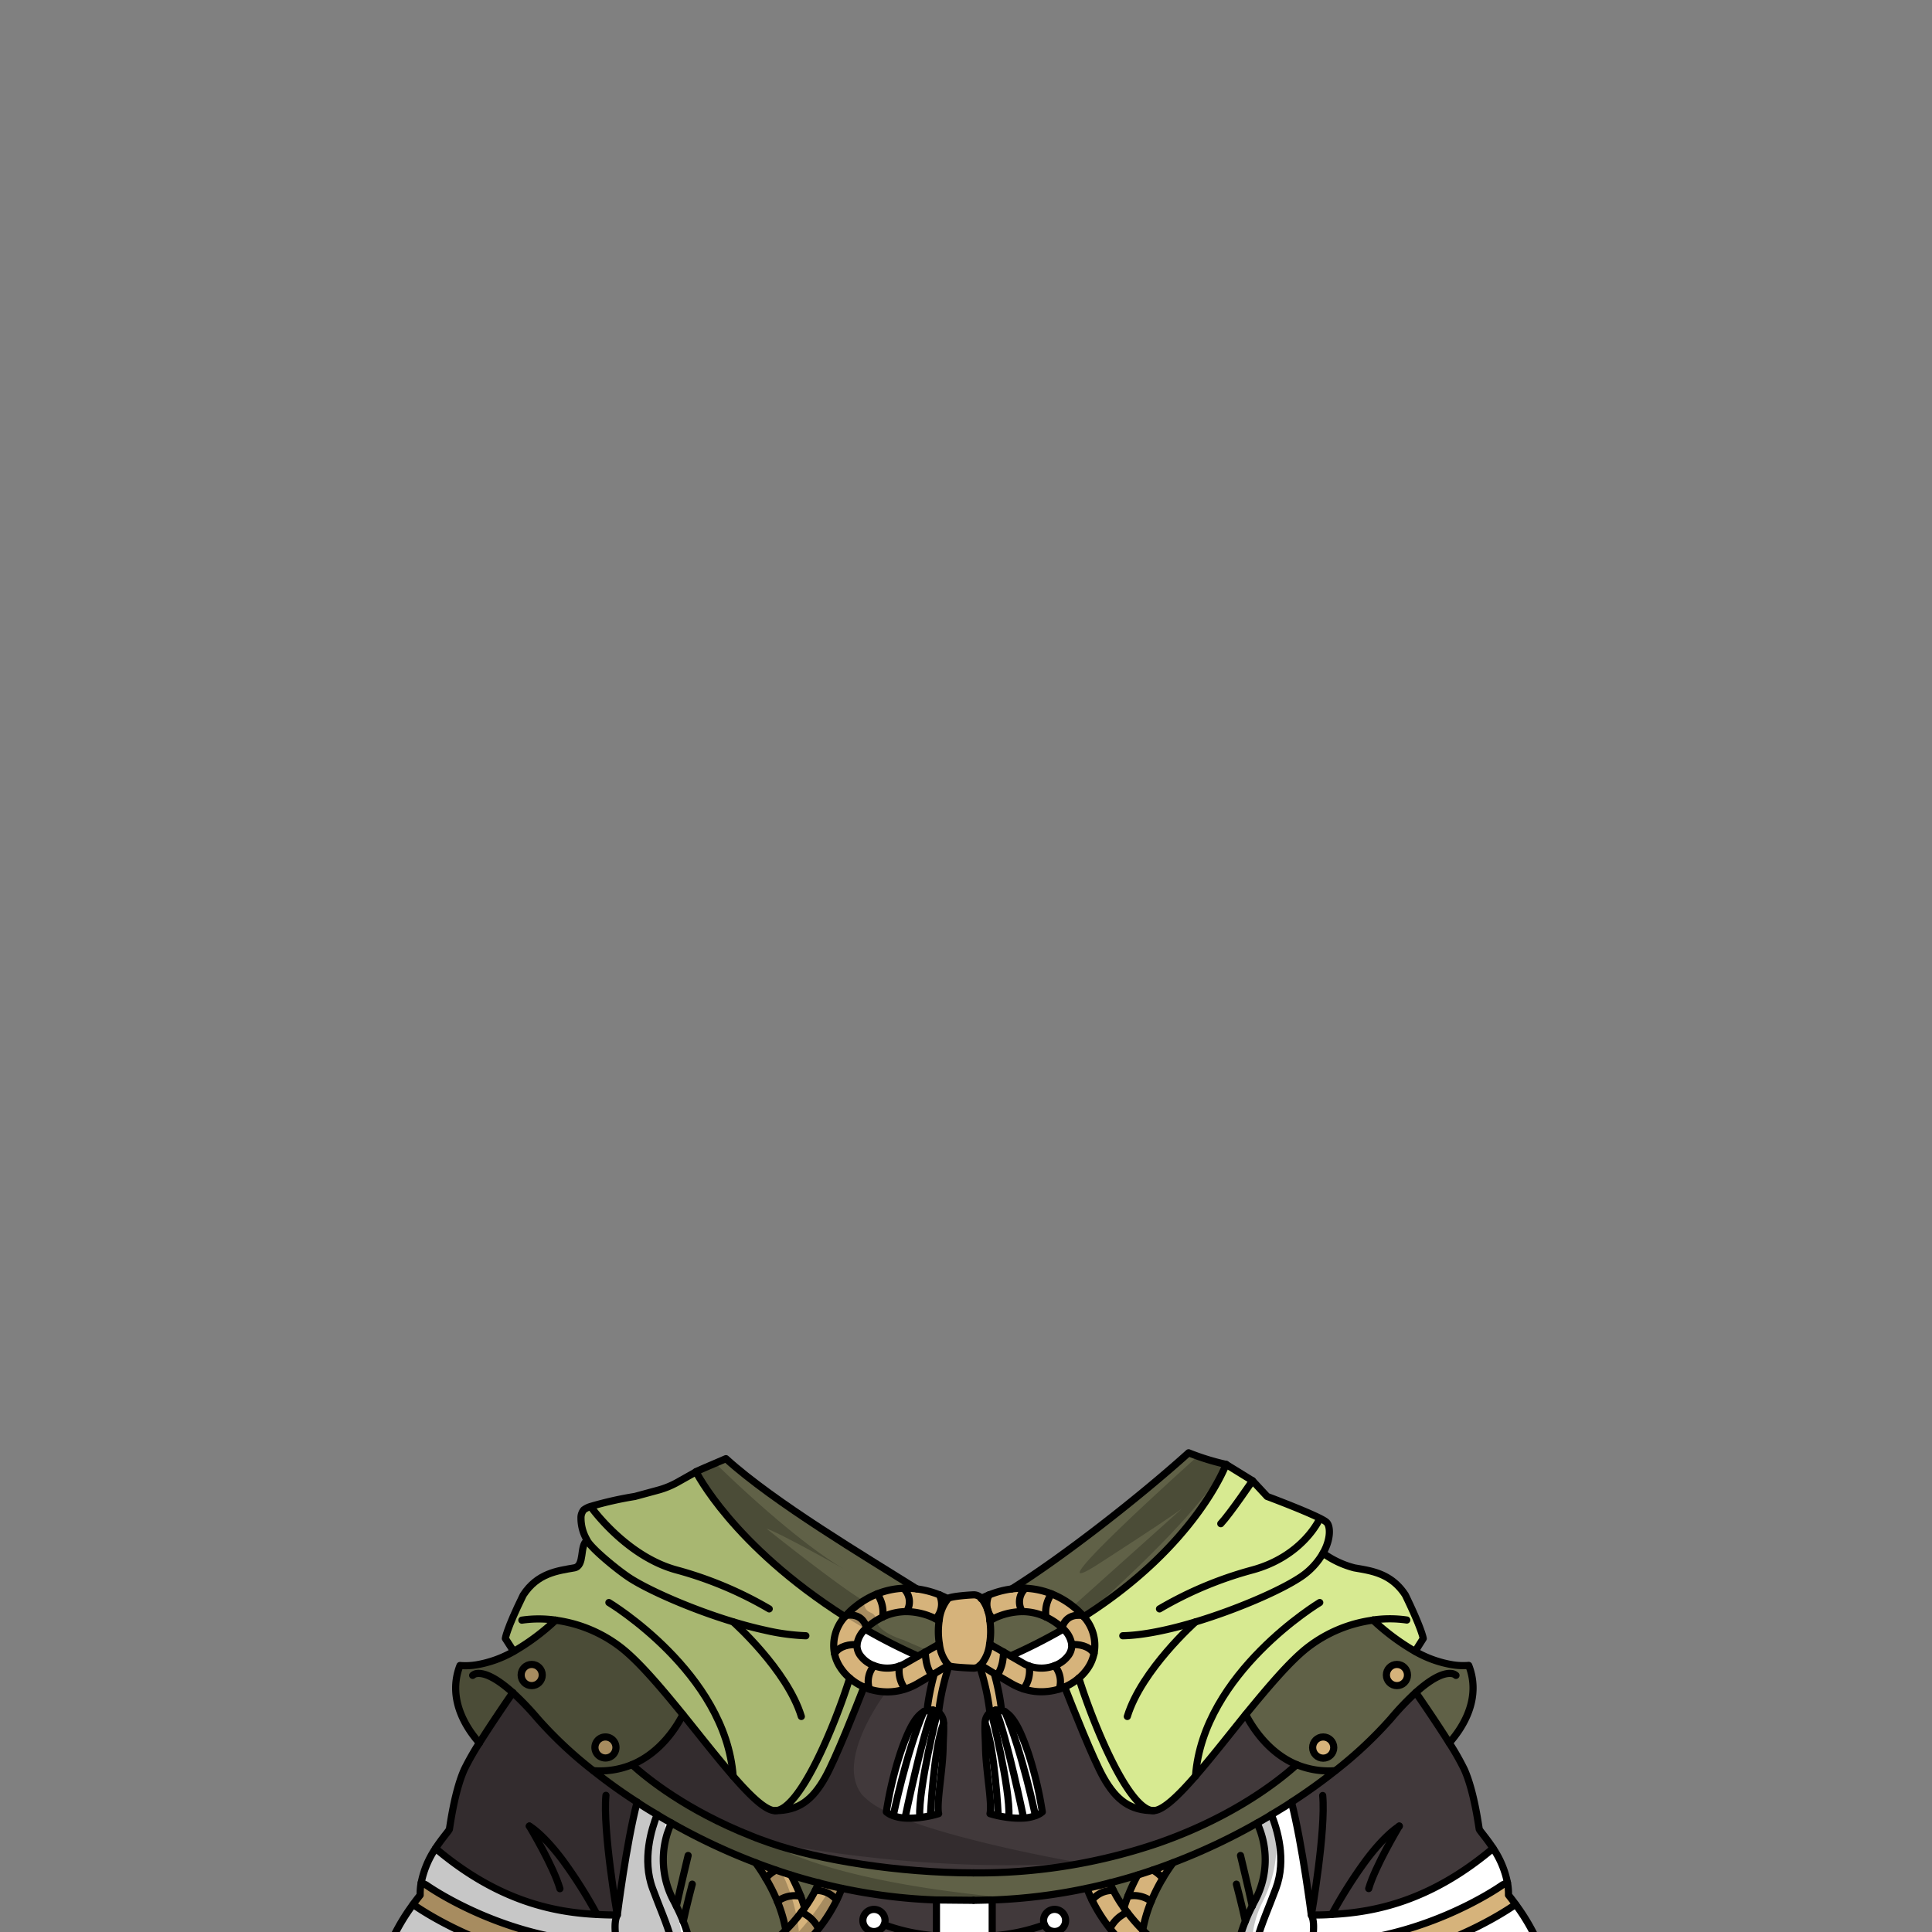 <svg xmlns="http://www.w3.org/2000/svg" viewBox="0 0 432 432">
  <rect x="0" y="0" width="432" height="432" fill="#808080" stroke="none"/>
  <defs>
    <style>.GUNDAN_DESERT_FOX_OUTFIT_DESERT_FOX_OUTFIT_17_cls-1{isolation:isolate;}.GUNDAN_DESERT_FOX_OUTFIT_DESERT_FOX_OUTFIT_17_cls-2{fill:#41393b;}.GUNDAN_DESERT_FOX_OUTFIT_DESERT_FOX_OUTFIT_17_cls-3{fill:#d6b37b;}.GUNDAN_DESERT_FOX_OUTFIT_DESERT_FOX_OUTFIT_17_cls-4{fill:#606147;}.GUNDAN_DESERT_FOX_OUTFIT_DESERT_FOX_OUTFIT_17_cls-5{fill:#fff;}.GUNDAN_DESERT_FOX_OUTFIT_DESERT_FOX_OUTFIT_17_cls-6{fill:#d7ea91;}.GUNDAN_DESERT_FOX_OUTFIT_DESERT_FOX_OUTFIT_17_cls-7{fill:none;stroke:#000;stroke-linecap:round;stroke-linejoin:round;stroke-width:1.6px;}.GUNDAN_DESERT_FOX_OUTFIT_DESERT_FOX_OUTFIT_17_cls-8{opacity:0.22;mix-blend-mode:multiply;}</style>
  </defs>
  <g class="GUNDAN_DESERT_FOX_OUTFIT_DESERT_FOX_OUTFIT_17_cls-1">
    <g id="outfit">
      <path class="GUNDAN_DESERT_FOX_OUTFIT_DESERT_FOX_OUTFIT_17_cls-2" d="M298.45,456.69a25,25,0,0,1-6.94,8.65c-.15.11-.3.22-.46.32a10.31,10.31,0,0,1-1.95,1.06,8.18,8.18,0,0,1-1.5.48l-.51.09h0l-.11,0-.51,0a2.74,2.74,0,0,1-.5,0h-.1l-.36-.08a.94.94,0,0,1-.22-.07h0a3.37,3.37,0,0,1-.7-.32,1.55,1.55,0,0,1-.32-.2,4,4,0,0,1-.81-.68,3.83,3.83,0,0,1-.28-.29,8.78,8.78,0,0,1-.72-.93c-.09-.13-.18-.27-.26-.41s-.35-.58-.51-.89-.16-.31-.24-.48-.16-.32-.23-.49-.27-.61-.39-.93c0-.06,0-.12-.07-.17-.21-.54-.41-1.11-.6-1.69a31.65,31.65,0,0,1-3.8.22,34.26,34.26,0,0,1-4.31-.27,29.17,29.17,0,0,1-10.65-3.3,21,21,0,0,1-8.34-8.25,20.34,20.34,0,0,1-1.31-2.78,26,26,0,0,1-1.68-7.13,29,29,0,0,1,0-4.84c-.63-.72-1.23-1.43-1.77-2.12a36,36,0,0,1-4-6.33c-.49-1-.86-1.9-1.13-2.63-1.39.3-2.8.57-4.23.82-.55.1-1.11.2-1.67.28-.3.06-.61.11-.92.15s-.91.15-1.37.2-1.06.16-1.59.22-1,.14-1.55.19-1.09.14-1.65.19l-1.08.11c-.77.08-1.55.14-2.33.2l-2,.14c-.91.05-1.83.1-2.75.13v44.38h76.36l.23-8A24.89,24.89,0,0,0,298.45,456.69Zm-60.18-12.24a2.47,2.47,0,0,1-2.46,2.49,2.48,2.48,0,1,1,2.46-2.49Zm-4.92-15.05a2,2,0,0,1,0-.43s0-.05,0-.07a2,2,0,0,1,.09-.33l0,0a2.88,2.88,0,0,1,.13-.31s0,0,0,0l.12-.18a2.6,2.6,0,0,1,.33-.4.64.64,0,0,1,.15-.13,1.33,1.33,0,0,1,.19-.14.62.62,0,0,1,.17-.11,1.34,1.34,0,0,1,.24-.12.52.52,0,0,1,.16-.06,1.71,1.71,0,0,1,.3-.09,2.73,2.73,0,0,1,.5-.05,2.48,2.48,0,1,1-2.26,3.46A2.53,2.53,0,0,1,233.35,429.4Zm.11,30.85s0,0,0-.06a.74.74,0,0,1,0-.14v0a2.54,2.54,0,0,1,0-.29,1.48,1.48,0,0,1,0-.21,2.46,2.46,0,1,1,4.92,0v.1a2.56,2.56,0,0,1-.19.87l0,.06a2.12,2.12,0,0,1-.11.21,2.46,2.46,0,0,1-.39.51,2.12,2.12,0,0,1-.36.3,2.45,2.45,0,0,1-3.64-1.07Z" />
      <path class="GUNDAN_DESERT_FOX_OUTFIT_DESERT_FOX_OUTFIT_17_cls-2" d="M206.64,424.74c-.74,0-1.47-.09-2.21-.15s-1.45-.12-2.17-.19l-1.08-.11c-.56-.05-1.11-.11-1.65-.19s-1-.11-1.55-.19-1.06-.13-1.59-.22-.91-.12-1.37-.2-.62-.09-.92-.15c-.56-.08-1.12-.18-1.67-.28-1.43-.25-2.84-.52-4.23-.82l-.06.15c-.13.35-.28.73-.46,1.15s-.33.75-.54,1.17l-.07.16c-.2.42-.43.85-.68,1.31-.07.11-.13.23-.2.35l-.43.73c-.1.18-.22.36-.33.54l-.22.34a.61.61,0,0,1-.07.1c-.14.23-.3.47-.47.71-.29.44-.62.9-1,1.36-.22.29-.44.59-.68.89-.54.69-1.14,1.4-1.77,2.12a29,29,0,0,1,0,4.84,26,26,0,0,1-1.68,7.13,20.34,20.34,0,0,1-1.31,2.78,21,21,0,0,1-8.34,8.25,29.17,29.17,0,0,1-10.65,3.3,34.26,34.26,0,0,1-4.31.27,31.65,31.65,0,0,1-3.8-.22c-.12.38-.25.75-.38,1.11s-.19.51-.29.76-.31.76-.47,1.12l0,0a12.43,12.43,0,0,1-1.65,2.72,3.48,3.48,0,0,1-.26.3,1.9,1.9,0,0,1-.28.29,2,2,0,0,1-.26.24l0,0a4.27,4.27,0,0,1-1.75,1,2,2,0,0,1-.35.08l-.13,0-.48,0-.5,0a10,10,0,0,1-4.57-2,25,25,0,0,1-6.94-8.65,24.89,24.89,0,0,0,0,4.57l.23,8h76.36V424.87C208.47,424.84,207.55,424.79,206.64,424.74ZM195.44,462a2.35,2.35,0,0,1-.71-.11h0a1.09,1.09,0,0,1-.23-.09,1.77,1.77,0,0,1-.31-.15l-.1-.07a1.93,1.93,0,0,1-.35-.3.68.68,0,0,1-.12-.12l-.19-.24a2,2,0,0,1-.14-.25,1,1,0,0,1-.07-.15,1.39,1.39,0,0,1-.1-.26,2,2,0,0,1-.08-.35,2.43,2.43,0,0,1,0-.38,2.46,2.46,0,1,1,4.92,0c0,.09,0,.18,0,.27a3.82,3.82,0,0,1-.08.39c0,.11-.07.21-.11.32A2.45,2.45,0,0,1,195.44,462ZM193,444.45a2.45,2.45,0,1,1,2.46,2.49A2.47,2.47,0,0,1,193,444.45Zm2.46-12.57a2.48,2.48,0,0,1,0-5,2.73,2.73,0,0,1,.5.05,1.71,1.71,0,0,1,.3.09.52.52,0,0,1,.16.06l.07,0a1.06,1.06,0,0,1,.21.11,2.36,2.36,0,0,1,.55.45l.11.11.14.2a.82.82,0,0,1,.12.2,1.47,1.47,0,0,1,.1.22.87.87,0,0,1,.07.17,2.45,2.45,0,0,1,.08.29s0,.05,0,.07a2,2,0,0,1,0,.43,2.53,2.53,0,0,1-.2,1A2.45,2.45,0,0,1,195.44,431.88Z" />
      <path class="GUNDAN_DESERT_FOX_OUTFIT_DESERT_FOX_OUTFIT_17_cls-2" d="M333.86,413.29c-1.54-2.36-3-3.93-3.1-4.29-.15-.76-1.14-8.48-3.34-13.37a58,58,0,0,0-3.36-5.91c-2.58-4.1-5.79-8.81-7.49-11.27A63.07,63.07,0,0,0,311,384.3a91.81,91.81,0,0,1-12.41,11.63c-2.91,2.31-6.17,4.68-9.76,7,2.4,9.3,4.43,25.24,4.43,25.24,1.42,0,2.94,0,4.57-.13C307.12,427.59,319.7,425.26,333.86,413.29Z" />
      <path class="GUNDAN_DESERT_FOX_OUTFIT_DESERT_FOX_OUTFIT_17_cls-2" d="M120.28,384.3a64.45,64.45,0,0,0-5.6-5.85c-1.7,2.46-4.91,7.17-7.49,11.27a58,58,0,0,0-3.36,5.91c-2.2,4.89-3.19,12.61-3.34,13.37-.08.36-1.56,1.93-3.1,4.29,14.16,12,26.74,14.3,36.07,14.78,1.63.09,3.15.11,4.57.13,0,0,2-15.94,4.43-25.24-3.6-2.35-6.86-4.72-9.76-7A91.38,91.38,0,0,1,120.28,384.3Z" />
      <path class="GUNDAN_DESERT_FOX_OUTFIT_DESERT_FOX_OUTFIT_17_cls-3" d="M312.36,372.18a2.37,2.37,0,1,0,2.36,2.36A2.36,2.36,0,0,0,312.36,372.18Z" />
      <path class="GUNDAN_DESERT_FOX_OUTFIT_DESERT_FOX_OUTFIT_17_cls-3" d="M295.87,388.39a2.37,2.37,0,1,0,2.35,2.37A2.37,2.37,0,0,0,295.87,388.39Z" />
      <path class="GUNDAN_DESERT_FOX_OUTFIT_DESERT_FOX_OUTFIT_17_cls-3" d="M135.38,388.39a2.37,2.37,0,1,0,2.35,2.37A2.36,2.36,0,0,0,135.38,388.39Z" />
      <path class="GUNDAN_DESERT_FOX_OUTFIT_DESERT_FOX_OUTFIT_17_cls-3" d="M118.89,372.18a2.37,2.37,0,1,0,2.36,2.36A2.36,2.36,0,0,0,118.89,372.18Z" />
      <path class="GUNDAN_DESERT_FOX_OUTFIT_DESERT_FOX_OUTFIT_17_cls-3" d="M337.3,423.74a13.15,13.15,0,0,0-.23-2.75l-.8.35a2.34,2.34,0,0,0-.49.27c-.19.13-18.81,13.27-42.32,12.73-.09.84-.18,1.72-.23,2.62a7.2,7.2,0,0,0,.36,2.63h1.26c23.37,0,41.34-11.9,43.72-13.55l.37-.16C338.43,425.19,337.88,424.47,337.3,423.74Z" />
      <path class="GUNDAN_DESERT_FOX_OUTFIT_DESERT_FOX_OUTFIT_17_cls-3" d="M137.79,434.34c-23.51.54-42.13-12.6-42.32-12.73a2.34,2.34,0,0,0-.49-.27l-.8-.35a13.15,13.15,0,0,0-.23,2.75c-.58.73-1.13,1.45-1.64,2.15l.37.16C95.06,427.7,113,439.6,136.4,439.6h1.26A7.2,7.2,0,0,0,138,437C138,436.06,137.88,435.18,137.79,434.34Z" />
      <path class="GUNDAN_DESERT_FOX_OUTFIT_DESERT_FOX_OUTFIT_17_cls-3" d="M276.16,454.62a31.18,31.18,0,0,1-4.32-.29,22.75,22.75,0,0,1-8.25-2.69,15.94,15.94,0,0,1-5.72-5.58,18.07,18.07,0,0,1-1.32-2.68,21,21,0,0,1-1.12-4.15c-.05-.3-.09-.6-.13-.89a25.37,25.37,0,0,0,5.69,3.14,32.15,32.15,0,0,0,7.85,2,38.67,38.67,0,0,0,5,.32c1.21,0,2.22-.05,3-.11a29.73,29.73,0,0,1-.3-5.24,34.46,34.46,0,0,1-6.64-.15,27.14,27.14,0,0,1-6.9-1.7,19.4,19.4,0,0,1-5.68-3.4l-.47-.42c-.44-.41-.86-.81-1.25-1.21a31.55,31.55,0,0,1,1.88-6.4A41.09,41.09,0,0,1,260,420a40.49,40.49,0,0,1,2.28-3.47c-1.49.58-3,1.12-4.54,1.65-1.11.38-2.24.75-3.38,1.11A42.83,42.83,0,0,0,252.2,424c-.32.84-.61,1.7-.88,2.59a28.87,28.87,0,0,1-2.38-3.9c-.31-.63-.56-1.2-.76-1.68q-2.52.66-5.13,1.21c.27.73.64,1.62,1.13,2.63a35.63,35.63,0,0,0,4,6.33c.54.69,1.14,1.4,1.77,2.13a28.88,28.88,0,0,0,0,4.83,26,26,0,0,0,1.68,7.13,21.23,21.23,0,0,0,9.65,11A29.38,29.38,0,0,0,272,459.63a36.17,36.17,0,0,0,4.31.26,31.65,31.65,0,0,0,3.8-.22c-.53-1.63-1-3.38-1.38-5.16C278,454.57,277.15,454.62,276.16,454.62Z" />
      <path class="GUNDAN_DESERT_FOX_OUTFIT_DESERT_FOX_OUTFIT_17_cls-3" d="M182.31,422.71a28.87,28.87,0,0,1-2.38,3.9c-.27-.89-.56-1.75-.88-2.59a42.83,42.83,0,0,0-2.19-4.75c-1.14-.36-2.27-.73-3.38-1.11-1.53-.53-3-1.07-4.54-1.65a40.49,40.49,0,0,1,2.28,3.47,41.09,41.09,0,0,1,2.61,5.19,31.55,31.55,0,0,1,1.88,6.4c-.39.4-.81.8-1.25,1.21l-.47.42a19.4,19.4,0,0,1-5.68,3.4,27.14,27.14,0,0,1-6.9,1.7,34.46,34.46,0,0,1-6.64.15,29.73,29.73,0,0,1-.3,5.24c.75.06,1.76.11,3,.11a38.67,38.67,0,0,0,5-.32,32.15,32.15,0,0,0,7.85-2,25.37,25.37,0,0,0,5.69-3.14c0,.29-.08.59-.13.89a20.33,20.33,0,0,1-1.12,4.15,18.07,18.07,0,0,1-1.32,2.68,15.94,15.94,0,0,1-5.72,5.58,22.75,22.75,0,0,1-8.25,2.69,31.18,31.18,0,0,1-4.32.29c-1,0-1.86-.05-2.56-.11-.4,1.78-.85,3.53-1.38,5.16a31.65,31.65,0,0,0,3.8.22,36.17,36.17,0,0,0,4.31-.26,29.38,29.38,0,0,0,10.65-3.31,21.23,21.23,0,0,0,9.65-11,26,26,0,0,0,1.68-7.13,28.88,28.88,0,0,0,0-4.83c.63-.73,1.23-1.44,1.77-2.13a35.63,35.63,0,0,0,4-6.33c.49-1,.86-1.9,1.13-2.63q-2.61-.56-5.13-1.21C182.87,421.51,182.62,422.08,182.31,422.71Z" />
      <path class="GUNDAN_DESERT_FOX_OUTFIT_DESERT_FOX_OUTFIT_17_cls-3" d="M193.08,357.94c-.41.26-.81.53-1.21.83l-.61.46a15.66,15.66,0,0,0-2.07,1.95c1.82-.24,3.8.18,4.6,2.78l.7-.6a17.56,17.56,0,0,1,1.45-1C195.51,359.62,193.47,361.63,193.08,357.94Zm49.25,3.56c-.08-.11-.17-.21-.26-.32h0l-.3-.33-.15-.16a16.78,16.78,0,0,0-1.62-1.46,19.36,19.36,0,0,0-4.87-2.84,17.66,17.66,0,0,0-5.82-1.25,19.63,19.63,0,0,0-3.09.15,20.59,20.59,0,0,0-5,1.32h0a19,19,0,0,0-1.81.82,2.32,2.32,0,0,0-1.67-.83c-.6,0-5.32.3-5.83.83l-.1-.05c-.16-.09-.33-.17-.51-.25-.38-.19-.78-.36-1.19-.52h0a20.59,20.59,0,0,0-5-1.32,19.63,19.63,0,0,0-3.09-.15,17.66,17.66,0,0,0-5.82,1.25c-.5.2-1,.43-1.52.69l-.6.31c-.31.17-.62.36-.93.55s-.81.53-1.21.83l-.61.46a15.66,15.66,0,0,0-2.07,1.95h0l-.2.25-.06.07a9.55,9.55,0,0,0-2.32,8.25q.06.31.15.63c.06.21.12.42.2.63a.14.14,0,0,0,0,.06.49.49,0,0,0,0,.11v0A9.37,9.37,0,0,0,188,373a10.68,10.68,0,0,0,2,2.23,12.06,12.06,0,0,0,3.2,2,11,11,0,0,0,1.2.46,13.08,13.08,0,0,0,4,.62h0a13,13,0,0,0,4-.63,13.32,13.32,0,0,0,2.7-1.19l3.22-1.88.63-.38a54,54,0,0,0-1.63,8.18,3,3,0,0,1,1.3-.05,3.6,3.6,0,0,1,1.05.34l.23.15a52.06,52.06,0,0,1,2.11-9.71c.08-.24.15-.46.22-.64.41.34,5,.53,5.49.53a2.11,2.11,0,0,0,1.34-.53c.07.18.14.4.22.64a52.06,52.06,0,0,1,2.11,9.71l.23-.15a3.6,3.6,0,0,1,1.05-.34,3,3,0,0,1,1.3.05,54,54,0,0,0-1.63-8.18l.63.38,3.22,1.88a13.32,13.32,0,0,0,2.7,1.19,13.07,13.07,0,0,0,4,.63,13.28,13.28,0,0,0,4-.62,11,11,0,0,0,1.2-.46,12.06,12.06,0,0,0,3.2-2,10.68,10.68,0,0,0,2-2.23,9,9,0,0,0,1.36-3.26A9.55,9.55,0,0,0,242.33,361.5Zm-34.87,7.56-.56.32-1.63.92-2.8,1.61a7.43,7.43,0,0,1-1.35.62,8.19,8.19,0,0,1-5.68-.09,6.55,6.55,0,0,1-3.15-2.36,3.74,3.74,0,0,1-.68-2.36,5.73,5.73,0,0,1,1.86-3.46l.05,0,.27-.26.7-.6a17.56,17.56,0,0,1,1.45-1,15.46,15.46,0,0,1,1.43-.77,12.13,12.13,0,0,1,5.29-1.21,15,15,0,0,1,6.55,1.62c.25.12.49.25.71.38a15.81,15.81,0,0,0-.18,2.44,16,16,0,0,0,.24,2.83Zm31.5,1a6.55,6.55,0,0,1-3.15,2.36,8.19,8.19,0,0,1-5.68.09,7.43,7.43,0,0,1-1.35-.62L226,370.3c-.58-.33-1.11-.64-1.63-.92l-3.08-1.75a16,16,0,0,0,.24-2.83,15.81,15.81,0,0,0-.18-2.44c.22-.13.46-.26.71-.38a15,15,0,0,1,6.55-1.62,12.16,12.16,0,0,1,5.29,1.21,14.7,14.7,0,0,1,2.88,1.79l.7.6c.1.09.2.2.32.3a5.73,5.73,0,0,1,1.86,3.46A3.74,3.74,0,0,1,239,370.08Zm-45.88-12.14c-.41.26-.81.53-1.21.83l-.61.46a15.66,15.66,0,0,0-2.07,1.95c1.82-.24,3.8.18,4.6,2.78l.7-.6a17.56,17.56,0,0,1,1.45-1C195.51,359.62,193.47,361.63,193.08,357.94Z" />
      <path class="GUNDAN_DESERT_FOX_OUTFIT_DESERT_FOX_OUTFIT_17_cls-2" d="M222.32,374.2l.63.38,3.22,1.88a13.32,13.32,0,0,0,2.7,1.19,12.77,12.77,0,0,0,4,.63,13.59,13.59,0,0,0,4-.61c.4-.14.81-.29,1.2-.47,1.8,4.6,6.39,16.2,8.69,20.26,2.89,5.12,6,7.41,11.2,7.41,2.07,0,5.43-3.18,9.37-7.72,3.44-3.95,7.34-8.94,11.23-13.76,1.67,3.23,5.26,8.63,11.39,11.19-3.37,3.06-12.17,10.2-26.63,15.93-1.36.54-2.76,1.06-4.21,1.57h0a124.66,124.66,0,0,1-41.39,6.7c-16.67,0-34.59-2.87-45.54-6.7h0c-1.45-.51-2.85-1-4.21-1.57-14.46-5.73-23.26-12.87-26.63-15.93,6.13-2.56,9.72-8,11.39-11.19,3.89,4.82,7.79,9.81,11.23,13.76,3.94,4.54,7.3,7.72,9.37,7.72,5.22,0,8.31-2.29,11.2-7.41,2.3-4.06,6.89-15.66,8.69-20.26.39.18.8.33,1.2.47a13.59,13.59,0,0,0,4,.61,12.77,12.77,0,0,0,4-.63,13.32,13.32,0,0,0,2.7-1.19l3.22-1.88.63-.38a54,54,0,0,0-1.63,8.18h0a3,3,0,0,0-.73.29c-2.06,1.12-3.67,4.57-5.3,9.39a83.06,83.06,0,0,0-3.08,13,4.75,4.75,0,0,0,1.55.85,9.23,9.23,0,0,0,2.64.49,19.84,19.84,0,0,0,3.27-.12c.86-.11,1.68-.26,2.4-.4s1.34-.33,1.8-.47c-.5-2.25,1-9.74,1-14.67,0-2.24.21-4.07.1-5.46a3.11,3.11,0,0,0-1.1-2.5,52.25,52.25,0,0,1,2.11-9.71c.08-.24.15-.45.22-.64.41.34,5,.53,5.49.53a2.11,2.11,0,0,0,1.34-.53c.07.19.14.4.22.64a52.25,52.25,0,0,1,2.11,9.71,3.11,3.11,0,0,0-1.1,2.5c-.11,1.39.06,3.22.1,5.46.08,4.93,1.53,12.42,1,14.67.46.14,1.08.31,1.8.47s1.54.29,2.4.4a19.84,19.84,0,0,0,3.27.12,9.23,9.23,0,0,0,2.64-.49,4.75,4.75,0,0,0,1.55-.85,83.06,83.06,0,0,0-3.08-13c-1.63-4.82-3.24-8.27-5.3-9.39a3,3,0,0,0-.73-.29h0A54,54,0,0,0,222.32,374.2Z" />
      <path class="GUNDAN_DESERT_FOX_OUTFIT_DESERT_FOX_OUTFIT_17_cls-4" d="M328.41,372.38c-.42,0-.84.06-1.27.06a14.85,14.85,0,0,1-1.88-.13l-.46-.06a25,25,0,0,1-8.39-3,50.1,50.1,0,0,1-9.4-7h0a30.38,30.38,0,0,0-14.48,6c-4,3.06-9,9-14,15.11,1.67,3.23,5.26,8.63,11.39,11.18-3.37,3.06-12.17,10.21-26.63,15.93-1.36.55-2.76,1.07-4.21,1.58h0c-.66.23-1.33.46-2,.68s-1.31.43-2,.63q-2.47.76-5.1,1.44c-.66.17-1.32.34-2,.5l-.17,0-.9.21-.81.18c-.68.16-1.36.3-2.05.44l-.52.11-1.54.29-.71.13h-.07c-.54.1-1.08.2-1.63.28s-1.1.18-1.66.27q-1.17.18-2.37.33l-1.41.18q-.65.09-1.29.15l-1.33.14c-.62.07-1.25.13-1.88.18-1.9.17-3.85.29-5.84.38s-4,.13-6.12.13c-16.67,0-34.59-2.87-45.54-6.7h0l-1.08-.39-1.09-.4c-.69-.26-1.37-.52-2-.79-14.46-5.72-23.26-12.87-26.63-15.93,6.13-2.55,9.72-7.95,11.39-11.18-5-6.16-10-12.05-14-15.11a30.38,30.38,0,0,0-14.48-6h0a50.1,50.1,0,0,1-9.4,7l-.16.09-.05,0q-.88.48-1.8.9c-.33.16-.66.31-1,.45l-1,.38-.72.26c-.44.15-.88.29-1.33.4a9.32,9.32,0,0,1-.91.23c-.31.08-.63.14-1,.19h0l-.46.08-.46.06a14.85,14.85,0,0,1-1.88.13c-.43,0-.85,0-1.27-.06l0,.1,0,.1c-.06.15-.12.3-.17.44s-.16.48-.22.72-.11.42-.16.63c-.1.42-.17.83-.23,1.24s-.08.74-.1,1.11a13.89,13.89,0,0,0,.09,2.42,4.85,4.85,0,0,0,.08.53,10.74,10.74,0,0,0,.22,1.13c0,.18.09.36.14.54a3.31,3.31,0,0,0,.12.42,17.07,17.07,0,0,0,1.19,2.94l.39.73q.21.4.45.78l.4.62c.15.23.3.45.46.67s.31.43.47.64h0l.49.62c.14.18.29.35.44.52s0,.06.06.08l0,.05.26.3c2.58-4.1,5.79-8.81,7.49-11.27a63.15,63.15,0,0,1,5.6,5.85,91.38,91.38,0,0,0,12.42,11.63c2.9,2.31,6.16,4.68,9.76,7,1.44,1,2.95,1.9,4.51,2.82.69.42,1.38.84,2.1,1.24l0,0,1,.58a22,22,0,0,0-1.09,3c-.05.17-.09.34-.13.52a17.69,17.69,0,0,0-.36,1.79c-.06.36-.1.73-.14,1.11s-.06.74-.08,1.12v.07c0,.38,0,.77,0,1.16,0,.15,0,.31,0,.47a14,14,0,0,0,.16,1.67c0,.18.05.36.09.55s0,.28.07.42a18.37,18.37,0,0,0,.52,2v0s0,.05,0,.07c.08.25.17.5.26.75s.18.49.28.73.14.34.22.51c.18.43.39.86.62,1.29s.45.86.65,1.27c.59,1.18,1.09,2.29,1.5,3.34h0a25.93,25.93,0,0,1,2,8.89,35.31,35.31,0,0,0,6.64-.15,27.14,27.14,0,0,0,6.9-1.7,19.62,19.62,0,0,0,5.68-3.4l.47-.42c.44-.41.86-.81,1.25-1.21a31.37,31.37,0,0,0-1.88-6.4l-.3-.71h0a40.84,40.84,0,0,0-2.26-4.4.43.43,0,0,0,0-.07l-.14-.22a5.55,5.55,0,0,0-.29-.48l0,0-.26-.43c-.19-.3-.37-.59-.56-.86l-.26-.39c-.26-.39-.52-.74-.75-1.06,1.49.58,3,1.12,4.54,1.65l1.17.39h.1l2.11.67a43.88,43.88,0,0,1,2.19,4.76c.32.84.61,1.7.88,2.59a28.87,28.87,0,0,0,2.38-3.9c.31-.63.56-1.2.76-1.68q2.52.66,5.13,1.21c1.39.3,2.8.57,4.23.82l1.67.28c.3.06.61.11.92.15l1.37.2c.53.09,1.06.16,1.59.22s1,.14,1.55.19,1.09.14,1.65.19l1.08.11c.72.07,1.44.14,2.17.19s1.47.11,2.21.15c.91.05,1.83.1,2.75.13,1.37,0,6.91.07,8.31.07s2.79,0,4.16-.07c.92,0,1.84-.08,2.75-.13.69,0,1.37-.08,2-.14s1.56-.12,2.33-.2l1.08-.11c.56-.05,1.11-.11,1.65-.19s1-.12,1.55-.19,1.06-.13,1.59-.22l1.37-.2c.31,0,.62-.09.92-.15l1.67-.28c1.43-.25,2.84-.52,4.23-.82q2.61-.56,5.13-1.21c.2.48.45,1.05.76,1.68a28.87,28.87,0,0,0,2.38,3.9c.27-.89.56-1.75.88-2.59a43.88,43.88,0,0,1,2.19-4.76c1.14-.35,2.27-.72,3.38-1.1,1.53-.53,3.05-1.07,4.54-1.65a43.2,43.2,0,0,0-4.89,8.66,31.37,31.37,0,0,0-1.88,6.4c.39.4.81.8,1.25,1.21l.47.42a19.62,19.62,0,0,0,5.68,3.4,27.14,27.14,0,0,0,6.9,1.7,35.31,35.31,0,0,0,6.64.15c0-.28,0-.57,0-.85l0-.36c0-.27.05-.55.09-.83s.08-.56.13-.84.09-.55.15-.83.08-.44.14-.66.1-.44.16-.66a1.12,1.12,0,0,1,.06-.23.29.29,0,0,0,0-.09c.08-.28.16-.56.25-.85s.1-.34.16-.52l.06-.18c.08-.24.16-.49.26-.74.14-.41.3-.82.47-1.25h0c.41-1.05.91-2.16,1.5-3.34.2-.41.42-.84.65-1.27a1.86,1.86,0,0,0,.1-.2c.19-.36.35-.71.51-1.06l.23-.53c.16-.39.31-.79.44-1.18s.25-.78.35-1.16c0-.19.1-.38.14-.57a.13.13,0,0,0,0-.06c.08-.36.16-.71.22-1.06a.5.5,0,0,0,0-.12c.05-.33.1-.66.14-1v0q.06-.53.09-1v0c0-.34,0-.67,0-1a18.77,18.77,0,0,0-.25-3.09c-.05-.35-.12-.68-.19-1a1.44,1.44,0,0,0-.05-.24c-.07-.32-.15-.62-.22-.91-.15-.52-.3-1-.47-1.47s-.31-.84-.47-1.21l-.14-.33,0,0,.73-.42.22-.13c.69-.39,1.37-.79,2-1.2l.17-.1c1.56-.92,3.06-1.87,4.51-2.82,3.59-2.35,6.85-4.72,9.76-7A91.81,91.81,0,0,0,311,384.3a63.07,63.07,0,0,1,5.61-5.85c1.7,2.46,4.91,7.17,7.49,11.27C327.83,385.46,331,379.13,328.41,372.38Zm-209.52,4.53a2.37,2.37,0,1,1,2.36-2.37A2.37,2.37,0,0,1,118.89,376.91Zm16.49,11.48a2.37,2.37,0,1,1-2.35,2.37A2.36,2.36,0,0,1,135.38,388.39Zm160.49,0a2.37,2.37,0,1,1-2.36,2.37A2.36,2.36,0,0,1,295.87,388.39Zm16.49-11.48a2.37,2.37,0,1,1,2.36-2.37A2.37,2.37,0,0,1,312.36,376.91Z" />
      <path class="GUNDAN_DESERT_FOX_OUTFIT_DESERT_FOX_OUTFIT_17_cls-5" d="M224.68,382.68a3,3,0,0,0-.73-.29h0a3.15,3.15,0,0,0-1.3-.05,3.32,3.32,0,0,0-1.05.35l-.23.14a3.11,3.11,0,0,0-1.1,2.5c-.11,1.39.06,3.22.1,5.46.08,4.93,1.53,12.42,1,14.67.46.14,1.08.31,1.8.47s1.54.29,2.4.4a19.84,19.84,0,0,0,3.27.12,9.23,9.23,0,0,0,2.64-.49,4.75,4.75,0,0,0,1.55-.85,83.06,83.06,0,0,0-3.08-13C228.35,387.25,226.74,383.79,224.68,382.68Z" />
      <path class="GUNDAN_DESERT_FOX_OUTFIT_DESERT_FOX_OUTFIT_17_cls-5" d="M210.88,390.78c0-2.24.21-4.07.1-5.46a3.11,3.11,0,0,0-1.1-2.5l-.23-.14a3.32,3.32,0,0,0-1.05-.35,3.15,3.15,0,0,0-1.3.05h0a3,3,0,0,0-.73.29c-2.06,1.11-3.67,4.57-5.3,9.39a83.06,83.06,0,0,0-3.08,13,4.75,4.75,0,0,0,1.55.85,9.23,9.23,0,0,0,2.64.49,19.84,19.84,0,0,0,3.27-.12c.86-.11,1.68-.26,2.4-.4s1.34-.33,1.8-.47C209.35,403.2,210.8,395.71,210.88,390.78Z" />
      <path class="GUNDAN_DESERT_FOX_OUTFIT_DESERT_FOX_OUTFIT_17_cls-5" d="M154.77,438.45a25.93,25.93,0,0,0-2-8.89h0c-.41-1.05-.91-2.16-1.5-3.34-.2-.41-.42-.84-.65-1.27s-.44-.86-.62-1.29c-.08-.17-.15-.34-.22-.51s-.19-.48-.28-.73-.18-.5-.26-.75c0,0,0-.05,0-.07v0a18.37,18.37,0,0,1-.52-2c0-.14,0-.28-.07-.42a5.25,5.25,0,0,1-.09-.55,14,14,0,0,1-.16-1.67c0-.16,0-.31,0-.47,0-.39,0-.78,0-1.16v-.07c0-.38,0-.76.08-1.12s.08-.75.14-1.11a17.69,17.69,0,0,1,.36-1.79c0-.17.08-.35.13-.52a22,22,0,0,1,1.09-3l-1-.58,0,0c-.72-.4-1.41-.82-2.1-1.24-1.56-.92-3.07-1.87-4.51-2.82-2.4,9.3-4.43,25.24-4.43,25.24-1.42,0-2.94,0-4.57-.13a60.23,60.23,0,0,1-7.73-.86c-.63-.1-1.26-.23-1.91-.37s-1.13-.25-1.7-.4a53.61,53.61,0,0,1-9.55-3.34c-.66-.3-1.32-.62-2-1q-2-1-4.1-2.27l-1.11-.69q-2-1.26-4-2.78c-.42-.31-.85-.63-1.28-1-.21-.15-.41-.31-.61-.47-.65-.52-1.32-1.06-2-1.62l0,0a21,21,0,0,0-3.21,7.7l.15.07.65.28a2.34,2.34,0,0,1,.49.27c.19.13,18.81,13.27,42.32,12.73.09.84.18,1.72.23,2.62a7.2,7.2,0,0,1-.36,2.63H136.4c-23.37,0-41.34-11.9-43.72-13.55l-.37-.16-.34.48-.09.14-.31.44a49.64,49.64,0,0,0-3.71,6.32l-.27.56c-.2.43-.37.8-.51,1.13-.07.16-.13.3-.18.43s-.18.43-.22.56a.08.08,0,0,0,0,0v0l-.07.19,3.25.91c4.64,1.31,13.52,3.82,21.43,6.16,10.86,3.22,23.11.28,24.16,0l.05,0h0a70.32,70.32,0,0,0-2.69,13.41h0a25,25,0,0,0,6.94,8.65,10,10,0,0,0,4.57,2l.5,0,.48,0,.13,0a2.21,2.21,0,0,0,.35-.08,4.27,4.27,0,0,0,1.75-1l0,0a3,3,0,0,0,.26-.24,1.9,1.9,0,0,0,.28-.29,2.55,2.55,0,0,0,.26-.3,12.43,12.43,0,0,0,1.65-2.72s0,0,0,0c.16-.36.32-.73.47-1.12s.2-.5.29-.76.26-.73.38-1.11.28-.9.41-1.36c.07-.23.14-.46.2-.69q.28-1,.54-2.13c.06-.26.13-.52.18-.79h0c0-.06,0-.13,0-.19.42-2,.78-3.93,1.1-5.74s.63-3.47.84-5.09h0c.05-.38.1-.76.14-1.14s.06-.62.08-.93.06-.72.08-1.08C154.79,439.83,154.8,439.14,154.77,438.45Zm-11.65-.83c.39-2.36,1.55-4.13,2.57-4s1.52,2.23,1.13,4.59-1.55,4.12-2.58,3.95S142.72,440,143.12,437.62Zm-3.25,17.44c.4-2.36,1.55-4.13,2.58-3.95s1.52,2.22,1.12,4.58-1.55,4.13-2.56,3.95S139.48,457.42,139.87,455.06Z" />
      <path class="GUNDAN_DESERT_FOX_OUTFIT_DESERT_FOX_OUTFIT_17_cls-5" d="M209.39,424.87v44.38h12.47V424.87c-1.37,0-2.75.07-4.16.07S210.76,424.91,209.39,424.87Z" />
      <path class="GUNDAN_DESERT_FOX_OUTFIT_DESERT_FOX_OUTFIT_17_cls-5" d="M235.81,426.93a2.47,2.47,0,0,0-2.46,2.47,2.53,2.53,0,0,0,.2,1,2.46,2.46,0,1,0,2.26-3.45Z" />
      <path class="GUNDAN_DESERT_FOX_OUTFIT_DESERT_FOX_OUTFIT_17_cls-5" d="M195.44,426.93a2.48,2.48,0,1,0,2.26,3.45,2.53,2.53,0,0,0,.2-1A2.47,2.47,0,0,0,195.44,426.93Z" />
      <path class="GUNDAN_DESERT_FOX_OUTFIT_DESERT_FOX_OUTFIT_17_cls-5" d="M338.94,425.89l-.37.16c-2.38,1.65-20.35,13.55-43.72,13.55h-1.26a7.2,7.2,0,0,1-.36-2.63c0-.9.14-1.78.23-2.62,23.51.54,42.13-12.6,42.32-12.73a2.34,2.34,0,0,1,.49-.27l.8-.35a21,21,0,0,0-3.21-7.7c-14.16,12-26.74,14.3-36.07,14.78-1.63.09-3.15.11-4.57.13,0,0-2-15.94-4.43-25.24-1.45,1-3,1.9-4.51,2.82l-.17.1c-.66.41-1.34.81-2,1.2l-.22.13-.73.42,0,0,.14.33c.16.37.32.78.47,1.21s.32,1,.47,1.47c.08.29.15.6.22.91a1.44,1.44,0,0,1,.05.24c.08.32.14.66.19,1a18.77,18.77,0,0,1,.25,3.09c0,.33,0,.66,0,1v0c0,.33-.05.68-.09,1v0c0,.33-.08.65-.14,1a.5.5,0,0,1,0,.12,10.53,10.53,0,0,1-.22,1.06.13.13,0,0,1,0,.06c0,.19-.09.38-.14.57-.1.39-.22.77-.35,1.16s-.28.79-.44,1.18l-.23.53c-.15.35-.32.7-.51,1.06a1.86,1.86,0,0,1-.1.2c-.23.43-.45.86-.65,1.27-.59,1.18-1.09,2.29-1.5,3.34h0c-.17.43-.33.84-.47,1.25-.09.25-.18.49-.26.74l-.06.18c-.06.18-.11.35-.16.52s-.17.58-.25.86c0,0,0,.05,0,.08a1.12,1.12,0,0,0-.06.23c-.06.22-.11.44-.16.66s-.1.44-.14.66-.11.56-.15.83a8.13,8.13,0,0,0-.13.84c0,.28-.07.55-.09.83l0,.36c0,.28,0,.57,0,.85s0,.67,0,1,0,.64,0,1l0,.64.06.76c0,.26.05.52.08.79,0,0,0,0,0,0s0,0,0,0c0,.34.07.68.12,1,.21,1.62.52,3.28.84,5.09,0,.12,0,.25.07.38s0,.18.05.27c.29,1.62.61,3.36,1,5.09s.85,3.53,1.38,5.16c.19.58.39,1.15.6,1.69,0,.05,0,.11.07.17q.18.48.39.93c.07.17.15.33.23.49l.24.48c.16.31.33.61.51.89s.17.28.26.41a8.78,8.78,0,0,0,.72.93,3.83,3.83,0,0,0,.28.29,4,4,0,0,0,.81.68,2.14,2.14,0,0,0,.32.2,3.37,3.37,0,0,0,.7.32h0l.22.07a2.33,2.33,0,0,0,.36.08h.1a2.81,2.81,0,0,0,.5,0l.51,0,.11,0h0l.51-.09a8.18,8.18,0,0,0,1.5-.48,10.31,10.31,0,0,0,1.95-1.06c.16-.1.31-.21.46-.32a25,25,0,0,0,6.94-8.65h0a70.32,70.32,0,0,0-2.69-13.41h0l.05,0c1,.25,13.3,3.19,24.16,0,7.91-2.34,16.79-4.85,21.43-6.16l3.25-.91A45.46,45.46,0,0,0,338.94,425.89ZM288.8,451.11c1-.18,2.18,1.59,2.57,3.95s-.11,4.41-1.13,4.58-2.17-1.59-2.57-3.95S287.78,451.28,288.8,451.11Zm-.67-13.49c.4,2.35-.1,4.4-1.13,4.58s-2.17-1.6-2.57-3.95.11-4.42,1.13-4.59S287.73,435.26,288.13,437.62Z" />
      <path class="GUNDAN_DESERT_FOX_OUTFIT_DESERT_FOX_OUTFIT_17_cls-5" d="M195.44,372.45a8.25,8.25,0,0,0,5.68.08,7.43,7.43,0,0,0,1.35-.62l2.8-1.61a126.26,126.26,0,0,1-11.8-6,5.73,5.73,0,0,0-1.86,3.46,3.74,3.74,0,0,0,.68,2.36A6.63,6.63,0,0,0,195.44,372.45Z" />
      <path class="GUNDAN_DESERT_FOX_OUTFIT_DESERT_FOX_OUTFIT_17_cls-5" d="M239,370.08a3.74,3.74,0,0,0,.68-2.36,5.73,5.73,0,0,0-1.86-3.46,126.26,126.26,0,0,1-11.8,6l2.8,1.61a7.43,7.43,0,0,0,1.35.62,8.25,8.25,0,0,0,5.68-.08A6.63,6.63,0,0,0,239,370.08Z" />
      <path class="GUNDAN_DESERT_FOX_OUTFIT_DESERT_FOX_OUTFIT_17_cls-6" d="M193.19,377.2c-1.8,4.6-6.39,16.19-8.69,20.26-2.84,5-5.88,7.33-10.94,7.4h-.26c-2.07,0-5.43-3.18-9.37-7.72-3.44-3.95-7.34-8.94-11.23-13.76-5-6.16-10-12.05-14-15.11a30.38,30.38,0,0,0-14.48-6h0a50.1,50.1,0,0,1-9.4,7L113,366.37a21.37,21.37,0,0,1,1.66-4.7c.56-1.31,1.31-3,2.3-5a11.75,11.75,0,0,1,4-3.9l.36-.2a17.09,17.09,0,0,1,4.88-1.59l.29-.06,1.85-.32c1-.18,1.38-1.06,1.58-2.13.29-1.45.27-3.23,1.21-3.91a.17.17,0,0,1,.06-.06c-.09-.16-.17-.32-.25-.48a9.57,9.57,0,0,1-1.15-4.57v0a2.72,2.72,0,0,1,.62-1.82,4.88,4.88,0,0,1,1.63-.79,79.68,79.68,0,0,1,9.8-2.21l5.2-1.41a19.12,19.12,0,0,0,4.32-1.76l3.13-1.76,1.08-.6h0s.13.25.41.75.48.83.85,1.42c.15.23.31.5.5.8.83,1.27,2,2.91,3.47,4.83.33.42.68.84,1,1.28A100.26,100.26,0,0,0,174.56,351l.18.15c2.55,2.16,5.4,4.39,8.57,6.63h0c1.77,1.25,3.63,2.51,5.6,3.76a9.55,9.55,0,0,0-2.32,8.25,8,8,0,0,0,.37,1.32.49.49,0,0,0,0,.11v0A9.37,9.37,0,0,0,188,373a10.68,10.68,0,0,0,2,2.23A12.06,12.06,0,0,0,193.19,377.2Z" />
      <path class="GUNDAN_DESERT_FOX_OUTFIT_DESERT_FOX_OUTFIT_17_cls-6" d="M292.52,368.28a30.48,30.48,0,0,1,14.48-6h0a50.1,50.1,0,0,0,9.4,7l1.81-2.86s-.21-2-4-9.72c-3.19-4.9-7.65-5.41-11.4-6.07a20.79,20.79,0,0,1-7-3.29c1.76-3.15,1.68-6,.78-6.9-1.44-1.37-13.29-5.78-13.29-5.78l-3.27-3.52-5.91-3.65s-6.62,18-31.82,34.06a9.55,9.55,0,0,1,2.32,8.25,9,9,0,0,1-1.36,3.26,10.68,10.68,0,0,1-2,2.23,12.06,12.06,0,0,1-3.2,2c1.8,4.6,6.39,16.2,8.69,20.26,2.89,5.12,6,7.41,11.2,7.41,2.07,0,5.43-3.18,9.37-7.72,3.44-3.95,7.34-8.94,11.23-13.76C283.54,377.23,288.51,371.34,292.52,368.28Z" />
      <path class="GUNDAN_DESERT_FOX_OUTFIT_DESERT_FOX_OUTFIT_17_cls-4" d="M209.92,362.36c-.22-.13-.46-.26-.71-.38a15,15,0,0,0-6.55-1.62,12.3,12.3,0,0,0-5.29,1.21,14.7,14.7,0,0,0-2.88,1.79l-.7.6c-.1.09-.2.2-.32.3a126.26,126.26,0,0,0,11.8,6l1.63-.92,3.08-1.75a16.72,16.72,0,0,1-.06-5.27Z" />
      <path class="GUNDAN_DESERT_FOX_OUTFIT_DESERT_FOX_OUTFIT_17_cls-4" d="M236.76,363.36a14.7,14.7,0,0,0-2.88-1.79,12.3,12.3,0,0,0-5.29-1.21A15,15,0,0,0,222,362c-.25.12-.49.25-.71.38a16.72,16.72,0,0,1-.06,5.27l3.08,1.75,1.63.92a126.26,126.26,0,0,0,11.8-6c-.12-.1-.22-.21-.32-.3Z" />
      <path class="GUNDAN_DESERT_FOX_OUTFIT_DESERT_FOX_OUTFIT_17_cls-4" d="M202,355.14a19.63,19.63,0,0,1,3.09.15C193.41,348,173.19,336,162.32,326.16c-3.85,1.62-6.7,2.9-6.7,2.9s8.1,16.41,33.3,32.44a3.88,3.88,0,0,1,.26-.31h0a14.44,14.44,0,0,1,2.07-1.95,19.11,19.11,0,0,1,4.87-2.85A17.66,17.66,0,0,1,202,355.14Z" />
      <path class="GUNDAN_DESERT_FOX_OUTFIT_DESERT_FOX_OUTFIT_17_cls-4" d="M265.78,324.85c-10.87,9.8-27.94,23.17-39.57,30.44a19.63,19.63,0,0,1,3.09-.15,17.66,17.66,0,0,1,5.82,1.25,19.11,19.11,0,0,1,4.87,2.85,14.44,14.44,0,0,1,2.07,1.95h0a3.88,3.88,0,0,1,.26.31c25.2-16,31.82-34.06,31.82-34.06A54.67,54.67,0,0,1,265.78,324.85Z" />
      <path class="GUNDAN_DESERT_FOX_OUTFIT_DESERT_FOX_OUTFIT_17_cls-7" d="M209.88,382.82a52.25,52.25,0,0,1,2.11-9.71c.08-.24.15-.45.22-.64" />
      <path class="GUNDAN_DESERT_FOX_OUTFIT_DESERT_FOX_OUTFIT_17_cls-7" d="M207.3,382.38a54,54,0,0,1,1.63-8.18" />
      <path class="GUNDAN_DESERT_FOX_OUTFIT_DESERT_FOX_OUTFIT_17_cls-7" d="M199.74,406a4.75,4.75,0,0,1-1.55-.85,83.06,83.06,0,0,1,3.08-13c1.63-4.82,3.24-8.27,5.3-9.39a3,3,0,0,1,.73-.29h0a3.15,3.15,0,0,1,1.3-.05,3.32,3.32,0,0,1,1.05.35l.23.14a3.11,3.11,0,0,1,1.1,2.5c.11,1.39-.06,3.22-.1,5.46-.08,4.93-1.53,12.42-1,14.67-.46.14-1.08.31-1.8.47s-1.54.29-2.4.4a19.84,19.84,0,0,1-3.27.12A9.23,9.23,0,0,1,199.74,406Z" />
      <path class="GUNDAN_DESERT_FOX_OUTFIT_DESERT_FOX_OUTFIT_17_cls-7" d="M205.27,370.3a126.26,126.26,0,0,1-11.8-6" />
      <path class="GUNDAN_DESERT_FOX_OUTFIT_DESERT_FOX_OUTFIT_17_cls-7" d="M205,355.29C193.41,348,173.19,336,162.32,326.16c-3.85,1.62-6.7,2.9-6.7,2.9s8.1,16.41,33.3,32.44" />
      <path class="GUNDAN_DESERT_FOX_OUTFIT_DESERT_FOX_OUTFIT_17_cls-7" d="M180.19,365.76A48.08,48.08,0,0,1,171,364.5c-2.29-.5-4.66-1.13-7-1.84-9.37-2.82-18.77-7-23.07-9.74-2.65-1.7-8.56-6.53-9.62-8.44-.09-.16-.17-.32-.25-.48a9.57,9.57,0,0,1-1.15-4.57v0a2.72,2.72,0,0,1,.62-1.82,4.88,4.88,0,0,1,1.63-.79,79.68,79.68,0,0,1,9.8-2.21l5.2-1.41a19.12,19.12,0,0,0,4.32-1.76l3.13-1.76,1.08-.6" />
      <path class="GUNDAN_DESERT_FOX_OUTFIT_DESERT_FOX_OUTFIT_17_cls-7" d="M114.84,369.23,113,366.37s.21-2,4-9.72c3.19-4.9,7.65-5.41,11.4-6.07,2.43-.42,1.13-4.94,2.85-6.1" />
      <path class="GUNDAN_DESERT_FOX_OUTFIT_DESERT_FOX_OUTFIT_17_cls-7" d="M124.24,362.27a26.36,26.36,0,0,0-7.55,0" />
      <path class="GUNDAN_DESERT_FOX_OUTFIT_DESERT_FOX_OUTFIT_17_cls-7" d="M190,375.24c-3.37,10.71-11.2,29.63-16.69,29.63-2.07,0-5.43-3.18-9.37-7.72-3.44-3.95-7.34-8.94-11.23-13.76-5-6.16-10-12.05-14-15.11a30.48,30.48,0,0,0-14.48-6" />
      <path class="GUNDAN_DESERT_FOX_OUTFIT_DESERT_FOX_OUTFIT_17_cls-7" d="M173.3,404.87c5.22,0,8.31-2.29,11.2-7.41,2.3-4.06,6.89-15.66,8.69-20.26" />
      <path class="GUNDAN_DESERT_FOX_OUTFIT_DESERT_FOX_OUTFIT_17_cls-7" d="M136.15,358.33s26.06,15.67,27.78,38.82" />
      <path class="GUNDAN_DESERT_FOX_OUTFIT_DESERT_FOX_OUTFIT_17_cls-7" d="M124.25,362.27h0a50.1,50.1,0,0,1-9.4,7,25,25,0,0,1-8.39,3,15.07,15.07,0,0,1-3.61.14c-2.63,6.74.58,13.07,4.35,17.33" />
      <path class="GUNDAN_DESERT_FOX_OUTFIT_DESERT_FOX_OUTFIT_17_cls-7" d="M105.69,374.62a1.73,1.73,0,0,1,1-.42c1.23-.14,3.66.41,7.94,4.25a64.45,64.45,0,0,1,5.6,5.85,91.38,91.38,0,0,0,12.42,11.63c2.9,2.31,6.16,4.68,9.76,7,1.44,1,2.95,1.9,4.51,2.82,1,.63,2.07,1.25,3.15,1.85a136.76,136.76,0,0,0,18.82,8.88c1.49.58,3,1.12,4.54,1.65,1.11.38,2.24.75,3.38,1.11q3,.94,6.21,1.76,2.52.66,5.13,1.21a122.64,122.64,0,0,0,21.19,2.63c1.37,0,6.91.07,8.31.07" />
      <path class="GUNDAN_DESERT_FOX_OUTFIT_DESERT_FOX_OUTFIT_17_cls-7" d="M114.68,378.45c-1.7,2.46-4.91,7.17-7.49,11.27a58,58,0,0,0-3.36,5.91c-2.2,4.89-3.19,12.61-3.34,13.37-.08.36-1.56,1.93-3.1,4.29" />
      <path class="GUNDAN_DESERT_FOX_OUTFIT_DESERT_FOX_OUTFIT_17_cls-7" d="M135.42,443.3c-1,.26-13.3,3.19-24.16,0-7.91-2.35-16.79-4.86-21.43-6.17l-3.25-.91a45.46,45.46,0,0,1,5.73-10.31" />
      <path class="GUNDAN_DESERT_FOX_OUTFIT_DESERT_FOX_OUTFIT_17_cls-7" d="M94.18,421a21,21,0,0,1,3.21-7.7c14.16,12,26.74,14.3,36.07,14.78,1.63.09,3.15.11,4.57.13-.75,1.44-.5,3.64-.24,6.14.09.84.18,1.72.23,2.62a7.2,7.2,0,0,1-.36,2.63,10.1,10.1,0,0,1-2.17,3.69" />
      <path class="GUNDAN_DESERT_FOX_OUTFIT_DESERT_FOX_OUTFIT_17_cls-7" d="M118.37,408.32c.21.37,5.39,9,6.83,14" />
      <path class="GUNDAN_DESERT_FOX_OUTFIT_DESERT_FOX_OUTFIT_17_cls-7" d="M118.36,408.31h0c.17.1,3.09,1.79,7.51,7.71a104.78,104.78,0,0,1,7.58,12" />
      <path class="GUNDAN_DESERT_FOX_OUTFIT_DESERT_FOX_OUTFIT_17_cls-7" d="M137.79,434.34c-23.51.54-42.13-12.6-42.32-12.73a2.34,2.34,0,0,0-.49-.27l-.8-.35a13.15,13.15,0,0,0-.23,2.75c-.58.73-1.13,1.45-1.64,2.15l.37.16C95.06,427.7,113,439.6,136.4,439.6h1.26" />
      <path class="GUNDAN_DESERT_FOX_OUTFIT_DESERT_FOX_OUTFIT_17_cls-7" d="M152.74,429.56a25.93,25.93,0,0,1,2,8.89,29.73,29.73,0,0,1-.3,5.24c-.21,1.61-.52,3.27-.84,5.08s-.68,3.78-1.1,5.74c-.4,1.78-.85,3.53-1.38,5.16-1.48,4.56-3.59,8.05-6.84,7.65a10,10,0,0,1-4.57-2,24.93,24.93,0,0,1-6.94-8.65h0" />
      <path class="GUNDAN_DESERT_FOX_OUTFIT_DESERT_FOX_OUTFIT_17_cls-7" d="M150.12,407.63a19.45,19.45,0,0,0,.47,17.31c.23.43.45.86.65,1.27.59,1.18,1.09,2.29,1.5,3.34" />
      <path class="GUNDAN_DESERT_FOX_OUTFIT_DESERT_FOX_OUTFIT_17_cls-7" d="M139.74,465.34c6.08-.54,8.83-11.16,10.65-20.26s-1.21-14-4.46-22.79c-2.41-6.49-.23-13.38,1-16.51" />
      <path class="GUNDAN_DESERT_FOX_OUTFIT_DESERT_FOX_OUTFIT_17_cls-7" d="M154.47,443.69c.75.06,1.76.11,3,.11a38.67,38.67,0,0,0,5-.32,32.15,32.15,0,0,0,7.85-2,25.37,25.37,0,0,0,5.69-3.14c.43-.32.85-.65,1.27-1s.54-.46.8-.71c1.2-1.13,2.27-2.23,3.24-3.29.63-.73,1.23-1.44,1.77-2.13a35.63,35.63,0,0,0,4-6.33c.49-1,.86-1.9,1.13-2.63" />
      <path class="GUNDAN_DESERT_FOX_OUTFIT_DESERT_FOX_OUTFIT_17_cls-7" d="M154.77,438.45a34.46,34.46,0,0,0,6.64-.15,27.14,27.14,0,0,0,6.9-1.7,19.4,19.4,0,0,0,5.68-3.4l.47-.42c.44-.41.86-.81,1.25-1.21a38.67,38.67,0,0,0,3.48-4c.26-.34.52-.68.74-1a28.87,28.87,0,0,0,2.38-3.9c.31-.63.56-1.2.76-1.68" />
      <path class="GUNDAN_DESERT_FOX_OUTFIT_DESERT_FOX_OUTFIT_17_cls-7" d="M175.71,431.57a31.55,31.55,0,0,0-1.88-6.4,41.09,41.09,0,0,0-2.61-5.19,40.49,40.49,0,0,0-2.28-3.47" />
      <path class="GUNDAN_DESERT_FOX_OUTFIT_DESERT_FOX_OUTFIT_17_cls-7" d="M179.93,426.61c-.27-.89-.56-1.75-.88-2.59a42.83,42.83,0,0,0-2.19-4.75" />
      <path class="GUNDAN_DESERT_FOX_OUTFIT_DESERT_FOX_OUTFIT_17_cls-7" d="M152.7,383.39c-1.67,3.23-5.26,8.63-11.39,11.19a19,19,0,0,1-8.61,1.35" />
      <path class="GUNDAN_DESERT_FOX_OUTFIT_DESERT_FOX_OUTFIT_17_cls-7" d="M217.7,418.78c-16.67,0-34.59-2.87-45.54-6.7h0c-1.45-.51-2.85-1-4.21-1.57-14.46-5.73-23.26-12.87-26.63-15.93" />
      <path class="GUNDAN_DESERT_FOX_OUTFIT_DESERT_FOX_OUTFIT_17_cls-7" d="M135.49,401.44c-.74,7.87,2.54,26.76,2.54,26.76s2-15.94,4.43-25.24" />
      <path class="GUNDAN_DESERT_FOX_OUTFIT_DESERT_FOX_OUTFIT_17_cls-7" d="M163.93,362.66s12.07,10.72,15.25,21.15" />
      <path class="GUNDAN_DESERT_FOX_OUTFIT_DESERT_FOX_OUTFIT_17_cls-7" d="M172,359.75a84.54,84.54,0,0,0-20.58-8.66c-10.27-2.72-17.62-11.92-19.13-13.93l-.17-.21" />
      <polyline class="GUNDAN_DESERT_FOX_OUTFIT_DESERT_FOX_OUTFIT_17_cls-7" points="209.39 469.25 209.39 462.97 209.39 447.92 209.39 432.86 209.39 424.87" />
      <path class="GUNDAN_DESERT_FOX_OUTFIT_DESERT_FOX_OUTFIT_17_cls-7" d="M153.87,414.89s-1.68,6.91-2.63,11.32" />
      <path class="GUNDAN_DESERT_FOX_OUTFIT_DESERT_FOX_OUTFIT_17_cls-7" d="M154.79,421.3s-1.33,5.05-2,8.25h0" />
      <ellipse class="GUNDAN_DESERT_FOX_OUTFIT_DESERT_FOX_OUTFIT_17_cls-7" cx="118.89" cy="374.54" rx="2.36" ry="2.37" />
      <path class="GUNDAN_DESERT_FOX_OUTFIT_DESERT_FOX_OUTFIT_17_cls-7" d="M137.73,390.76a2.35,2.35,0,1,1-2.35-2.37A2.36,2.36,0,0,1,137.73,390.76Z" />
      <path class="GUNDAN_DESERT_FOX_OUTFIT_DESERT_FOX_OUTFIT_17_cls-7" d="M189.18,361.19a3.88,3.88,0,0,0-.26.31,9.55,9.55,0,0,0-2.32,8.25A9,9,0,0,0,188,373a10.68,10.68,0,0,0,2,2.23,12.06,12.06,0,0,0,3.2,2c.39.18.8.33,1.2.47a13.59,13.59,0,0,0,4,.61,12.77,12.77,0,0,0,4-.63,13.32,13.32,0,0,0,2.7-1.19l3.22-1.88.63-.38,2.28-1.39.81-.5" />
      <path class="GUNDAN_DESERT_FOX_OUTFIT_DESERT_FOX_OUTFIT_17_cls-7" d="M210.07,356.61a20.59,20.59,0,0,0-5-1.32,19.63,19.63,0,0,0-3.09-.15,17.66,17.66,0,0,0-5.82,1.25,19.11,19.11,0,0,0-4.87,2.85,14.44,14.44,0,0,0-2.07,1.95" />
      <path class="GUNDAN_DESERT_FOX_OUTFIT_DESERT_FOX_OUTFIT_17_cls-7" d="M211.87,357.44a17.7,17.7,0,0,0-1.8-.82" />
      <path class="GUNDAN_DESERT_FOX_OUTFIT_DESERT_FOX_OUTFIT_17_cls-7" d="M210,367.63l-3.08,1.75-1.63.92-2.8,1.61a7.43,7.43,0,0,1-1.35.62,8.25,8.25,0,0,1-5.68-.08,6.63,6.63,0,0,1-3.15-2.37,3.74,3.74,0,0,1-.68-2.36,5.73,5.73,0,0,1,1.86-3.46c.12-.1.22-.21.32-.3l.7-.6a14.7,14.7,0,0,1,2.88-1.79,12.27,12.27,0,0,1,5.29-1.21,15,15,0,0,1,6.55,1.62c.25.12.49.25.71.38" />
      <path class="GUNDAN_DESERT_FOX_OUTFIT_DESERT_FOX_OUTFIT_17_cls-7" d="M210.07,356.61h0a4.75,4.75,0,0,1-.86,5.36" />
      <path class="GUNDAN_DESERT_FOX_OUTFIT_DESERT_FOX_OUTFIT_17_cls-7" d="M202,355.14a4.1,4.1,0,0,1,.71,5.22" />
      <path class="GUNDAN_DESERT_FOX_OUTFIT_DESERT_FOX_OUTFIT_17_cls-7" d="M196.13,356.39a7.27,7.27,0,0,1,1.24,5.18" />
      <path class="GUNDAN_DESERT_FOX_OUTFIT_DESERT_FOX_OUTFIT_17_cls-7" d="M189.18,361.19h0c1.82-.25,3.8.17,4.6,2.77" />
      <path class="GUNDAN_DESERT_FOX_OUTFIT_DESERT_FOX_OUTFIT_17_cls-7" d="M186.6,369.75c1.21-1.82,3.48-2.09,5-2" />
      <path class="GUNDAN_DESERT_FOX_OUTFIT_DESERT_FOX_OUTFIT_17_cls-7" d="M194.39,377.67a5.51,5.51,0,0,1,1.05-5.22" />
      <path class="GUNDAN_DESERT_FOX_OUTFIT_DESERT_FOX_OUTFIT_17_cls-7" d="M202.38,377.65a6.76,6.76,0,0,1-1.26-5.12" />
      <path class="GUNDAN_DESERT_FOX_OUTFIT_DESERT_FOX_OUTFIT_17_cls-7" d="M206.9,369.38a12.25,12.25,0,0,0,.15,1.71h0a8.65,8.65,0,0,0,1.25,3.49" />
      <path class="GUNDAN_DESERT_FOX_OUTFIT_DESERT_FOX_OUTFIT_17_cls-7" d="M179.19,427.61A7.51,7.51,0,0,1,183,431.2" />
      <path class="GUNDAN_DESERT_FOX_OUTFIT_DESERT_FOX_OUTFIT_17_cls-7" d="M182.31,422.71a5.81,5.81,0,0,1,4.76,2.16" />
      <path class="GUNDAN_DESERT_FOX_OUTFIT_DESERT_FOX_OUTFIT_17_cls-7" d="M173.83,425.17a6.42,6.42,0,0,1,5.22-1.15" />
      <path class="GUNDAN_DESERT_FOX_OUTFIT_DESERT_FOX_OUTFIT_17_cls-7" d="M171.22,420a7.48,7.48,0,0,1,2.26-1.82" />
      <path class="GUNDAN_DESERT_FOX_OUTFIT_DESERT_FOX_OUTFIT_17_cls-7" d="M199.74,405.94s3-14.43,6.83-23.26" />
      <path class="GUNDAN_DESERT_FOX_OUTFIT_DESERT_FOX_OUTFIT_17_cls-7" d="M202.38,406.44s3.75-18.1,6.22-24.11" />
      <path class="GUNDAN_DESERT_FOX_OUTFIT_DESERT_FOX_OUTFIT_17_cls-7" d="M209.65,382.68s-4.3,17-4,23.63" />
      <path class="GUNDAN_DESERT_FOX_OUTFIT_DESERT_FOX_OUTFIT_17_cls-7" d="M208.05,405.91s.68-14.6,2.93-20.59" />
      <path class="GUNDAN_DESERT_FOX_OUTFIT_DESERT_FOX_OUTFIT_17_cls-7" d="M219,372.47c.07.19.14.4.22.64a52.25,52.25,0,0,1,2.11,9.71" />
      <path class="GUNDAN_DESERT_FOX_OUTFIT_DESERT_FOX_OUTFIT_17_cls-7" d="M222.32,374.2a54,54,0,0,1,1.63,8.18" />
      <path class="GUNDAN_DESERT_FOX_OUTFIT_DESERT_FOX_OUTFIT_17_cls-7" d="M231.51,406a4.75,4.75,0,0,0,1.55-.85,83.06,83.06,0,0,0-3.08-13c-1.63-4.82-3.24-8.27-5.3-9.39a3,3,0,0,0-.73-.29h0a3.15,3.15,0,0,0-1.3-.05,3.32,3.32,0,0,0-1.05.35l-.23.14a3.11,3.11,0,0,0-1.1,2.5c-.11,1.39.06,3.22.1,5.46.08,4.93,1.53,12.42,1,14.67.46.14,1.08.31,1.8.47s1.54.29,2.4.4a19.84,19.84,0,0,0,3.27.12A9.23,9.23,0,0,0,231.51,406Z" />
      <path class="GUNDAN_DESERT_FOX_OUTFIT_DESERT_FOX_OUTFIT_17_cls-7" d="M237.78,364.26a126.26,126.26,0,0,1-11.8,6" />
      <path class="GUNDAN_DESERT_FOX_OUTFIT_DESERT_FOX_OUTFIT_17_cls-7" d="M242.33,361.5c25.2-16,31.82-34.06,31.82-34.06a54.67,54.67,0,0,1-8.37-2.59c-10.87,9.8-27.94,23.17-39.57,30.44" />
      <path class="GUNDAN_DESERT_FOX_OUTFIT_DESERT_FOX_OUTFIT_17_cls-7" d="M274.15,327.44l5.91,3.65,3.27,3.52s11.85,4.41,13.29,5.78c.9.86,1,3.75-.78,6.9a16,16,0,0,1-5.46,5.63c-4.3,2.78-13.69,6.92-23.06,9.74-5.84,1.76-11.67,3-16.26,3.1" />
      <path class="GUNDAN_DESERT_FOX_OUTFIT_DESERT_FOX_OUTFIT_17_cls-7" d="M295.84,347.29a20.79,20.79,0,0,0,7,3.29c3.75.66,8.21,1.17,11.4,6.07,3.75,7.74,4,9.72,4,9.72l-1.81,2.86" />
      <path class="GUNDAN_DESERT_FOX_OUTFIT_DESERT_FOX_OUTFIT_17_cls-7" d="M307,362.27a30.48,30.48,0,0,0-14.48,6c-4,3.06-9,9-14,15.11-3.89,4.82-7.79,9.81-11.23,13.76-3.94,4.54-7.3,7.72-9.37,7.72-5.49,0-13.32-18.92-16.69-29.63" />
      <path class="GUNDAN_DESERT_FOX_OUTFIT_DESERT_FOX_OUTFIT_17_cls-7" d="M314.56,362.24a26.36,26.36,0,0,0-7.55,0" />
      <path class="GUNDAN_DESERT_FOX_OUTFIT_DESERT_FOX_OUTFIT_17_cls-7" d="M238.06,377.2c1.8,4.6,6.39,16.2,8.69,20.26,2.89,5.12,6,7.41,11.2,7.41" />
      <path class="GUNDAN_DESERT_FOX_OUTFIT_DESERT_FOX_OUTFIT_17_cls-7" d="M295.1,358.33S269,374,267.32,397.15" />
      <path class="GUNDAN_DESERT_FOX_OUTFIT_DESERT_FOX_OUTFIT_17_cls-7" d="M324.06,389.72c3.77-4.26,7-10.59,4.35-17.33a15.07,15.07,0,0,1-3.61-.14,25,25,0,0,1-8.39-3,50.1,50.1,0,0,1-9.4-7h0" />
      <path class="GUNDAN_DESERT_FOX_OUTFIT_DESERT_FOX_OUTFIT_17_cls-7" d="M325.56,374.62a1.73,1.73,0,0,0-1.05-.42c-1.24-.14-3.67.41-7.94,4.25A63.07,63.07,0,0,0,311,384.3a91.81,91.81,0,0,1-12.41,11.63c-2.91,2.31-6.17,4.68-9.76,7-1.45,1-3,1.9-4.51,2.82-1,.63-2.07,1.25-3.15,1.85a136.76,136.76,0,0,1-18.82,8.88c-1.49.58-3,1.12-4.54,1.65-1.11.38-2.24.75-3.38,1.11q-3,.94-6.21,1.76-2.52.66-5.13,1.21a122.64,122.64,0,0,1-21.19,2.63c-1.37,0-2.75.07-4.16.07" />
      <path class="GUNDAN_DESERT_FOX_OUTFIT_DESERT_FOX_OUTFIT_17_cls-7" d="M333.86,413.29c-1.54-2.36-3-3.93-3.1-4.29-.15-.76-1.14-8.48-3.34-13.37a58,58,0,0,0-3.36-5.91c-2.58-4.1-5.79-8.81-7.49-11.27" />
      <path class="GUNDAN_DESERT_FOX_OUTFIT_DESERT_FOX_OUTFIT_17_cls-7" d="M295.76,443.28a10.1,10.1,0,0,1-2.17-3.69,7.2,7.2,0,0,1-.36-2.63c0-.9.14-1.78.23-2.62.26-2.5.51-4.7-.24-6.14,1.42,0,2.94,0,4.57-.13,9.33-.48,21.91-2.81,36.07-14.78a21,21,0,0,1,3.21,7.7" />
      <path class="GUNDAN_DESERT_FOX_OUTFIT_DESERT_FOX_OUTFIT_17_cls-7" d="M338.94,425.89a45.46,45.46,0,0,1,5.73,10.31l-3.25.91c-4.64,1.31-13.52,3.82-21.43,6.17-10.86,3.21-23.12.28-24.16,0" />
      <path class="GUNDAN_DESERT_FOX_OUTFIT_DESERT_FOX_OUTFIT_17_cls-7" d="M306.05,422.29c1.44-5,6.62-13.6,6.83-14" />
      <path class="GUNDAN_DESERT_FOX_OUTFIT_DESERT_FOX_OUTFIT_17_cls-7" d="M297.79,428.07a104.78,104.78,0,0,1,7.58-12c4.42-5.92,7.34-7.61,7.51-7.71h0" />
      <path class="GUNDAN_DESERT_FOX_OUTFIT_DESERT_FOX_OUTFIT_17_cls-7" d="M293.59,439.59h1.26c23.37,0,41.34-11.9,43.72-13.55l.37-.16c-.51-.7-1.06-1.42-1.64-2.15a13.15,13.15,0,0,0-.23-2.75l-.8.35a2.34,2.34,0,0,0-.49.27c-.19.13-18.81,13.27-42.32,12.73" />
      <path class="GUNDAN_DESERT_FOX_OUTFIT_DESERT_FOX_OUTFIT_17_cls-7" d="M298.45,456.68h0a24.93,24.93,0,0,1-6.94,8.65,10,10,0,0,1-4.57,2c-3.25.4-5.36-3.09-6.84-7.65-.53-1.63-1-3.38-1.38-5.16-.42-2-.78-3.93-1.1-5.74s-.63-3.47-.84-5.08a29.73,29.73,0,0,1-.3-5.24,25.93,25.93,0,0,1,2-8.89h0c.41-1.05.91-2.16,1.5-3.34.2-.41.42-.84.65-1.27a19.45,19.45,0,0,0,.47-17.31" />
      <path class="GUNDAN_DESERT_FOX_OUTFIT_DESERT_FOX_OUTFIT_17_cls-7" d="M284.28,405.78c1.27,3.13,3.45,10,1,16.51-3.25,8.76-6.28,13.68-4.46,22.79s4.57,19.72,10.65,20.26" />
      <path class="GUNDAN_DESERT_FOX_OUTFIT_DESERT_FOX_OUTFIT_17_cls-7" d="M243.05,422.24c.27.73.64,1.62,1.13,2.63a35.63,35.63,0,0,0,4,6.33c.54.69,1.14,1.4,1.77,2.13,1,1.06,2,2.16,3.24,3.29.26.25.53.48.8.71s.84.69,1.27,1a25.37,25.37,0,0,0,5.69,3.14,32.15,32.15,0,0,0,7.85,2,38.67,38.67,0,0,0,5,.32c1.21,0,2.22-.05,3-.11" />
      <path class="GUNDAN_DESERT_FOX_OUTFIT_DESERT_FOX_OUTFIT_17_cls-7" d="M248.18,421c.2.48.45,1.05.76,1.68a28.87,28.87,0,0,0,2.38,3.9c.22.32.47.66.74,1a38.67,38.67,0,0,0,3.48,4c.39.4.81.8,1.25,1.21l.47.42a19.4,19.4,0,0,0,5.68,3.4,27.14,27.14,0,0,0,6.9,1.7,34.46,34.46,0,0,0,6.64.15" />
      <path class="GUNDAN_DESERT_FOX_OUTFIT_DESERT_FOX_OUTFIT_17_cls-7" d="M262.31,416.51A40.49,40.49,0,0,0,260,420a41.09,41.09,0,0,0-2.61,5.19,31.55,31.55,0,0,0-1.88,6.4" />
      <path class="GUNDAN_DESERT_FOX_OUTFIT_DESERT_FOX_OUTFIT_17_cls-7" d="M254.39,419.27A42.83,42.83,0,0,0,252.2,424c-.32.84-.61,1.7-.88,2.59" />
      <path class="GUNDAN_DESERT_FOX_OUTFIT_DESERT_FOX_OUTFIT_17_cls-7" d="M298.55,395.93h0a19,19,0,0,1-8.61-1.35c-6.13-2.56-9.72-8-11.39-11.19" />
      <path class="GUNDAN_DESERT_FOX_OUTFIT_DESERT_FOX_OUTFIT_17_cls-7" d="M289.94,394.58c-3.37,3.06-12.17,10.2-26.63,15.93-1.36.54-2.76,1.06-4.21,1.57h0a124.66,124.66,0,0,1-41.39,6.7" />
      <path class="GUNDAN_DESERT_FOX_OUTFIT_DESERT_FOX_OUTFIT_17_cls-7" d="M288.79,403c2.4,9.3,4.43,25.24,4.43,25.24s3.28-18.89,2.54-26.76" />
      <path class="GUNDAN_DESERT_FOX_OUTFIT_DESERT_FOX_OUTFIT_17_cls-7" d="M267.32,362.66s-12.07,10.72-15.25,21.15" />
      <path class="GUNDAN_DESERT_FOX_OUTFIT_DESERT_FOX_OUTFIT_17_cls-7" d="M280.06,331.09s-4.95,7.32-7.09,9.61" />
      <path class="GUNDAN_DESERT_FOX_OUTFIT_DESERT_FOX_OUTFIT_17_cls-7" d="M295.1,339.58s-3.7,8.46-15.25,11.52a84.29,84.29,0,0,0-20.58,8.65" />
      <polyline class="GUNDAN_DESERT_FOX_OUTFIT_DESERT_FOX_OUTFIT_17_cls-7" points="221.86 424.87 221.86 432.86 221.86 447.92 221.86 462.97 221.86 469.25" />
      <path class="GUNDAN_DESERT_FOX_OUTFIT_DESERT_FOX_OUTFIT_17_cls-7" d="M277.38,414.89s1.68,6.91,2.63,11.32" />
      <path class="GUNDAN_DESERT_FOX_OUTFIT_DESERT_FOX_OUTFIT_17_cls-7" d="M276.46,421.3s1.33,5.06,2,8.26" />
      <ellipse class="GUNDAN_DESERT_FOX_OUTFIT_DESERT_FOX_OUTFIT_17_cls-7" cx="312.36" cy="374.54" rx="2.36" ry="2.37" />
      <ellipse class="GUNDAN_DESERT_FOX_OUTFIT_DESERT_FOX_OUTFIT_17_cls-7" cx="295.87" cy="390.76" rx="2.36" ry="2.37" />
      <path class="GUNDAN_DESERT_FOX_OUTFIT_DESERT_FOX_OUTFIT_17_cls-7" d="M221.33,362.36c.22-.13.46-.26.71-.38a15,15,0,0,1,6.55-1.62,12.3,12.3,0,0,1,5.29,1.21,14.7,14.7,0,0,1,2.88,1.79l.7.6c.1.09.2.2.32.3a5.73,5.73,0,0,1,1.86,3.46,3.74,3.74,0,0,1-.68,2.36,6.63,6.63,0,0,1-3.15,2.37,8.25,8.25,0,0,1-5.68.08,7.43,7.43,0,0,1-1.35-.62L226,370.3l-1.63-.92-3.08-1.75" />
      <path class="GUNDAN_DESERT_FOX_OUTFIT_DESERT_FOX_OUTFIT_17_cls-7" d="M221.18,356.62a19,19,0,0,0-1.81.82" />
      <path class="GUNDAN_DESERT_FOX_OUTFIT_DESERT_FOX_OUTFIT_17_cls-7" d="M242.06,361.19a14.44,14.44,0,0,0-2.07-1.95,19.11,19.11,0,0,0-4.87-2.85,17.66,17.66,0,0,0-5.82-1.25,19.63,19.63,0,0,0-3.09.15,20.59,20.59,0,0,0-5,1.32" />
      <path class="GUNDAN_DESERT_FOX_OUTFIT_DESERT_FOX_OUTFIT_17_cls-7" d="M219.23,372.31l.81.5,2.28,1.39.63.38,3.22,1.88a13.32,13.32,0,0,0,2.7,1.19,12.77,12.77,0,0,0,4,.63,13.59,13.59,0,0,0,4-.61c.4-.14.81-.29,1.2-.47a12.06,12.06,0,0,0,3.2-2,10.68,10.68,0,0,0,2-2.23,9,9,0,0,0,1.36-3.26,9.55,9.55,0,0,0-2.32-8.25,3.88,3.88,0,0,0-.26-.31" />
      <path class="GUNDAN_DESERT_FOX_OUTFIT_DESERT_FOX_OUTFIT_17_cls-7" d="M222,362a4.75,4.75,0,0,1-.86-5.36h0" />
      <path class="GUNDAN_DESERT_FOX_OUTFIT_DESERT_FOX_OUTFIT_17_cls-7" d="M228.59,360.36a4.1,4.1,0,0,1,.71-5.22" />
      <path class="GUNDAN_DESERT_FOX_OUTFIT_DESERT_FOX_OUTFIT_17_cls-7" d="M233.88,361.57a7.27,7.27,0,0,1,1.24-5.18" />
      <path class="GUNDAN_DESERT_FOX_OUTFIT_DESERT_FOX_OUTFIT_17_cls-7" d="M237.46,364c.8-2.6,2.78-3,4.6-2.77h0" />
      <path class="GUNDAN_DESERT_FOX_OUTFIT_DESERT_FOX_OUTFIT_17_cls-7" d="M239.64,367.72c1.53-.06,3.8.21,5,2" />
      <path class="GUNDAN_DESERT_FOX_OUTFIT_DESERT_FOX_OUTFIT_17_cls-7" d="M235.81,372.45a5.51,5.51,0,0,1,1.05,5.22" />
      <path class="GUNDAN_DESERT_FOX_OUTFIT_DESERT_FOX_OUTFIT_17_cls-7" d="M230.13,372.53a6.76,6.76,0,0,1-1.26,5.12" />
      <path class="GUNDAN_DESERT_FOX_OUTFIT_DESERT_FOX_OUTFIT_17_cls-7" d="M223,374.58a8.65,8.65,0,0,0,1.25-3.49h0a12.25,12.25,0,0,0,.15-1.71" />
      <path class="GUNDAN_DESERT_FOX_OUTFIT_DESERT_FOX_OUTFIT_17_cls-7" d="M248.22,431.2a7.51,7.51,0,0,1,3.84-3.59" />
      <path class="GUNDAN_DESERT_FOX_OUTFIT_DESERT_FOX_OUTFIT_17_cls-7" d="M244.18,424.87a5.81,5.81,0,0,1,4.76-2.16" />
      <path class="GUNDAN_DESERT_FOX_OUTFIT_DESERT_FOX_OUTFIT_17_cls-7" d="M252.2,424a6.42,6.42,0,0,1,5.22,1.15" />
      <path class="GUNDAN_DESERT_FOX_OUTFIT_DESERT_FOX_OUTFIT_17_cls-7" d="M257.77,418.16A7.48,7.48,0,0,1,260,420" />
      <path class="GUNDAN_DESERT_FOX_OUTFIT_DESERT_FOX_OUTFIT_17_cls-7" d="M231.51,405.94s-3-14.43-6.83-23.26" />
      <path class="GUNDAN_DESERT_FOX_OUTFIT_DESERT_FOX_OUTFIT_17_cls-7" d="M228.87,406.44s-3.75-18.1-6.22-24.11" />
      <path class="GUNDAN_DESERT_FOX_OUTFIT_DESERT_FOX_OUTFIT_17_cls-7" d="M221.6,382.68s4.3,17,4,23.63" />
      <path class="GUNDAN_DESERT_FOX_OUTFIT_DESERT_FOX_OUTFIT_17_cls-7" d="M223.2,405.91s-.68-14.6-2.93-20.59" />
      <path class="GUNDAN_DESERT_FOX_OUTFIT_DESERT_FOX_OUTFIT_17_cls-7" d="M221.33,362.36a16.72,16.72,0,0,1-.06,5.27,8.54,8.54,0,0,1-2,4.68l-.19.16a2.11,2.11,0,0,1-1.34.53c-.47,0-5.08-.19-5.49-.53l-.19-.16a8.47,8.47,0,0,1-2-4.68,16.72,16.72,0,0,1-.06-5.27,9.29,9.29,0,0,1,2-4.92c.51-.53,5.23-.83,5.83-.83a2.32,2.32,0,0,1,1.67.83A9.29,9.29,0,0,1,221.33,362.36Z" />
      <path class="GUNDAN_DESERT_FOX_OUTFIT_DESERT_FOX_OUTFIT_17_cls-7" d="M197.7,430.38a42.32,42.32,0,0,0,11.69,2.48c1.35.11,6.9.16,8.31.16s2.81,0,4.16-.16a42.32,42.32,0,0,0,11.69-2.48" />
      <path class="GUNDAN_DESERT_FOX_OUTFIT_DESERT_FOX_OUTFIT_17_cls-7" d="M197.9,429.4a2.53,2.53,0,0,1-.2,1,2.48,2.48,0,1,1,.2-1Z" />
      <path class="GUNDAN_DESERT_FOX_OUTFIT_DESERT_FOX_OUTFIT_17_cls-7" d="M238.27,429.4a2.46,2.46,0,0,1-4.72,1,2.53,2.53,0,0,1-.2-1,2.46,2.46,0,1,1,4.92,0Z" />
      <g class="GUNDAN_DESERT_FOX_OUTFIT_DESERT_FOX_OUTFIT_17_cls-8">
        <path d="M160,327.21s18.05,17.92,30,24.34c-17.27-9.7-18.56-9.71-18.56-9.71s15.79,12.64,21.65,16.1c.39,3.69,2.43,1.68,2.86,4.4s6,4.34,6,4.34l5.51,2.38-2.19,1.24A136.1,136.1,0,0,1,173,349.64c-16.71-14.21-17.38-20.58-17.38-20.58Z" />
        <path d="M171.07,411.69c15,8.63,43.14,11.67,55.58,12.81-39.87,2.36-65.82-12.3-77.58-17.49h0a24,24,0,0,0-.75,8.23v0a33.18,33.18,0,0,0,.87,6.32,24.7,24.7,0,0,0,1.4,4.15c3.13,7,2.43,18.81.56,26.95-1.81,7.9-3.53,13.25-3.63,13.57v0l-1.48,3H77.49l2.09-8.57v-5.2l.35-.5s0,0,0,0c.58-.84,1.69-2.42,1.92-2.8l0-.07c.09-.2,19.5-7,19.5-7s-13.09,0-17.94,1.86h0c.55-2,3.25-4,4.85-5.27l.4-.31a1.94,1.94,0,0,0,.21-.2c1.27-1.27.92-4,.92-4L86.65,436v0a97,97,0,0,1,5.22-9.48c.65-1.05,1.35-2.1,2.07-3.11h0a21,21,0,0,1,.38-2.33,24.06,24.06,0,0,1,3.11-7.73,29.84,29.84,0,0,1,1.81-2.63l.24-.31c.16-.19.29-.36.39-.49l0,0a5.35,5.35,0,0,0,.69-1.56,0,0,0,0,1,0,0c.63-2.11,1-5.47,1.74-8.39,0,0,0,0,0-.05a.74.74,0,0,1,0-.14,17.48,17.48,0,0,1,.54-1.72c.35-1,.8-2.09,1.27-3.12a0,0,0,0,0,0,0c1.3-2.85,2.71-5.39,2.71-5.39l0-.05a40.53,40.53,0,0,1-3.69-6.54c-2.14-4.43-.65-9.57-.4-10.35l0-.1a19,19,0,0,1,4.07-.21h0c3.25,0,7.19-2.5,7.67-2.82l.05,0L113,366.37s.69-2.2,1.66-4.7a27.76,27.76,0,0,1,3.09-6.23,10.26,10.26,0,0,1,3.23-2.69l.36-.2a20,20,0,0,1,4.88-1.59l.29-.06.38-.07a4.52,4.52,0,0,0,3-2.38,11,11,0,0,0,1.27-3.73l-.06-.18c-.05-.12-.11-.31-.19-.54a25.35,25.35,0,0,1-1.15-4.57v0a2,2,0,0,1,.76-2,1.22,1.22,0,0,1-.14.16,4.88,4.88,0,0,1,1.63-.79,79.68,79.68,0,0,1,9.8-2.21l5.2-1.41a19.12,19.12,0,0,0,4.32-1.76l3.13-1.76,1.27.14.22,0h.09s.22.49.76,1.41c.15.23.31.5.5.8a52.47,52.47,0,0,0,3.47,4.83c.33.42.68.84,1,1.28,1.45,1.72,3.2,3.66,5.33,5.79a172.88,172.88,0,0,0,14.42,12.5l1.67,1.3h0c3.19,2.45,5.38,4,5.38,4a8.64,8.64,0,0,0-1.73,9.3.49.49,0,0,0,0,.11v0c1.28,3,4.51,4.8,7.22,5.86a24.69,24.69,0,0,0,4.15,1.22h.05s-11.81,15.27-5.46,23.15A15.69,15.69,0,0,0,198.2,405c.5.24,1,.48,1.58.71s.84.37,1.28.55c14.14,5.75,40.2,10.22,40.2,10.22S210.67,419.54,171.07,411.69Z" />
        <path d="M185.92,421.83s-6.08,10.75-12.47,14.52-18.69,4.17-18.69,4.17l-.29,3.17s15.39,1.15,22.71-6.41,10.16-11.63,11.22-14.79A7.44,7.44,0,0,0,185.92,421.83Z" />
        <path d="M174.75,418.59s5.76,11,3.5,21S163.77,459.84,152,455.38l.52-.68s15.51,1.68,21.41-9.89-1.6-24.34-5.58-28.8C173.14,417.86,174.75,418.59,174.75,418.59Z" />
        <path d="M267.49,325.9s-38.64,34.62-21.81,23.77,18.65-12.38,18.65-12.38L240.1,359l2.23,2.52s26.65-23,31.82-34.57A13.82,13.82,0,0,0,267.49,325.9Z" />
        <path d="M281.13,407.63a17.18,17.18,0,0,1-.13,16.06,32.35,32.35,0,0,0-3.68,23.58c1.59,8.05,3.51,19.14,7.91,19.88s5.82-1.49,5.82-1.49-7.93-3-9.6-13.42-3-19.31.8-26.81,3.84-15.18,1.82-19.65C283.27,406.4,281.13,407.63,281.13,407.63Z" />
      </g>
    </g>
  </g>
</svg>